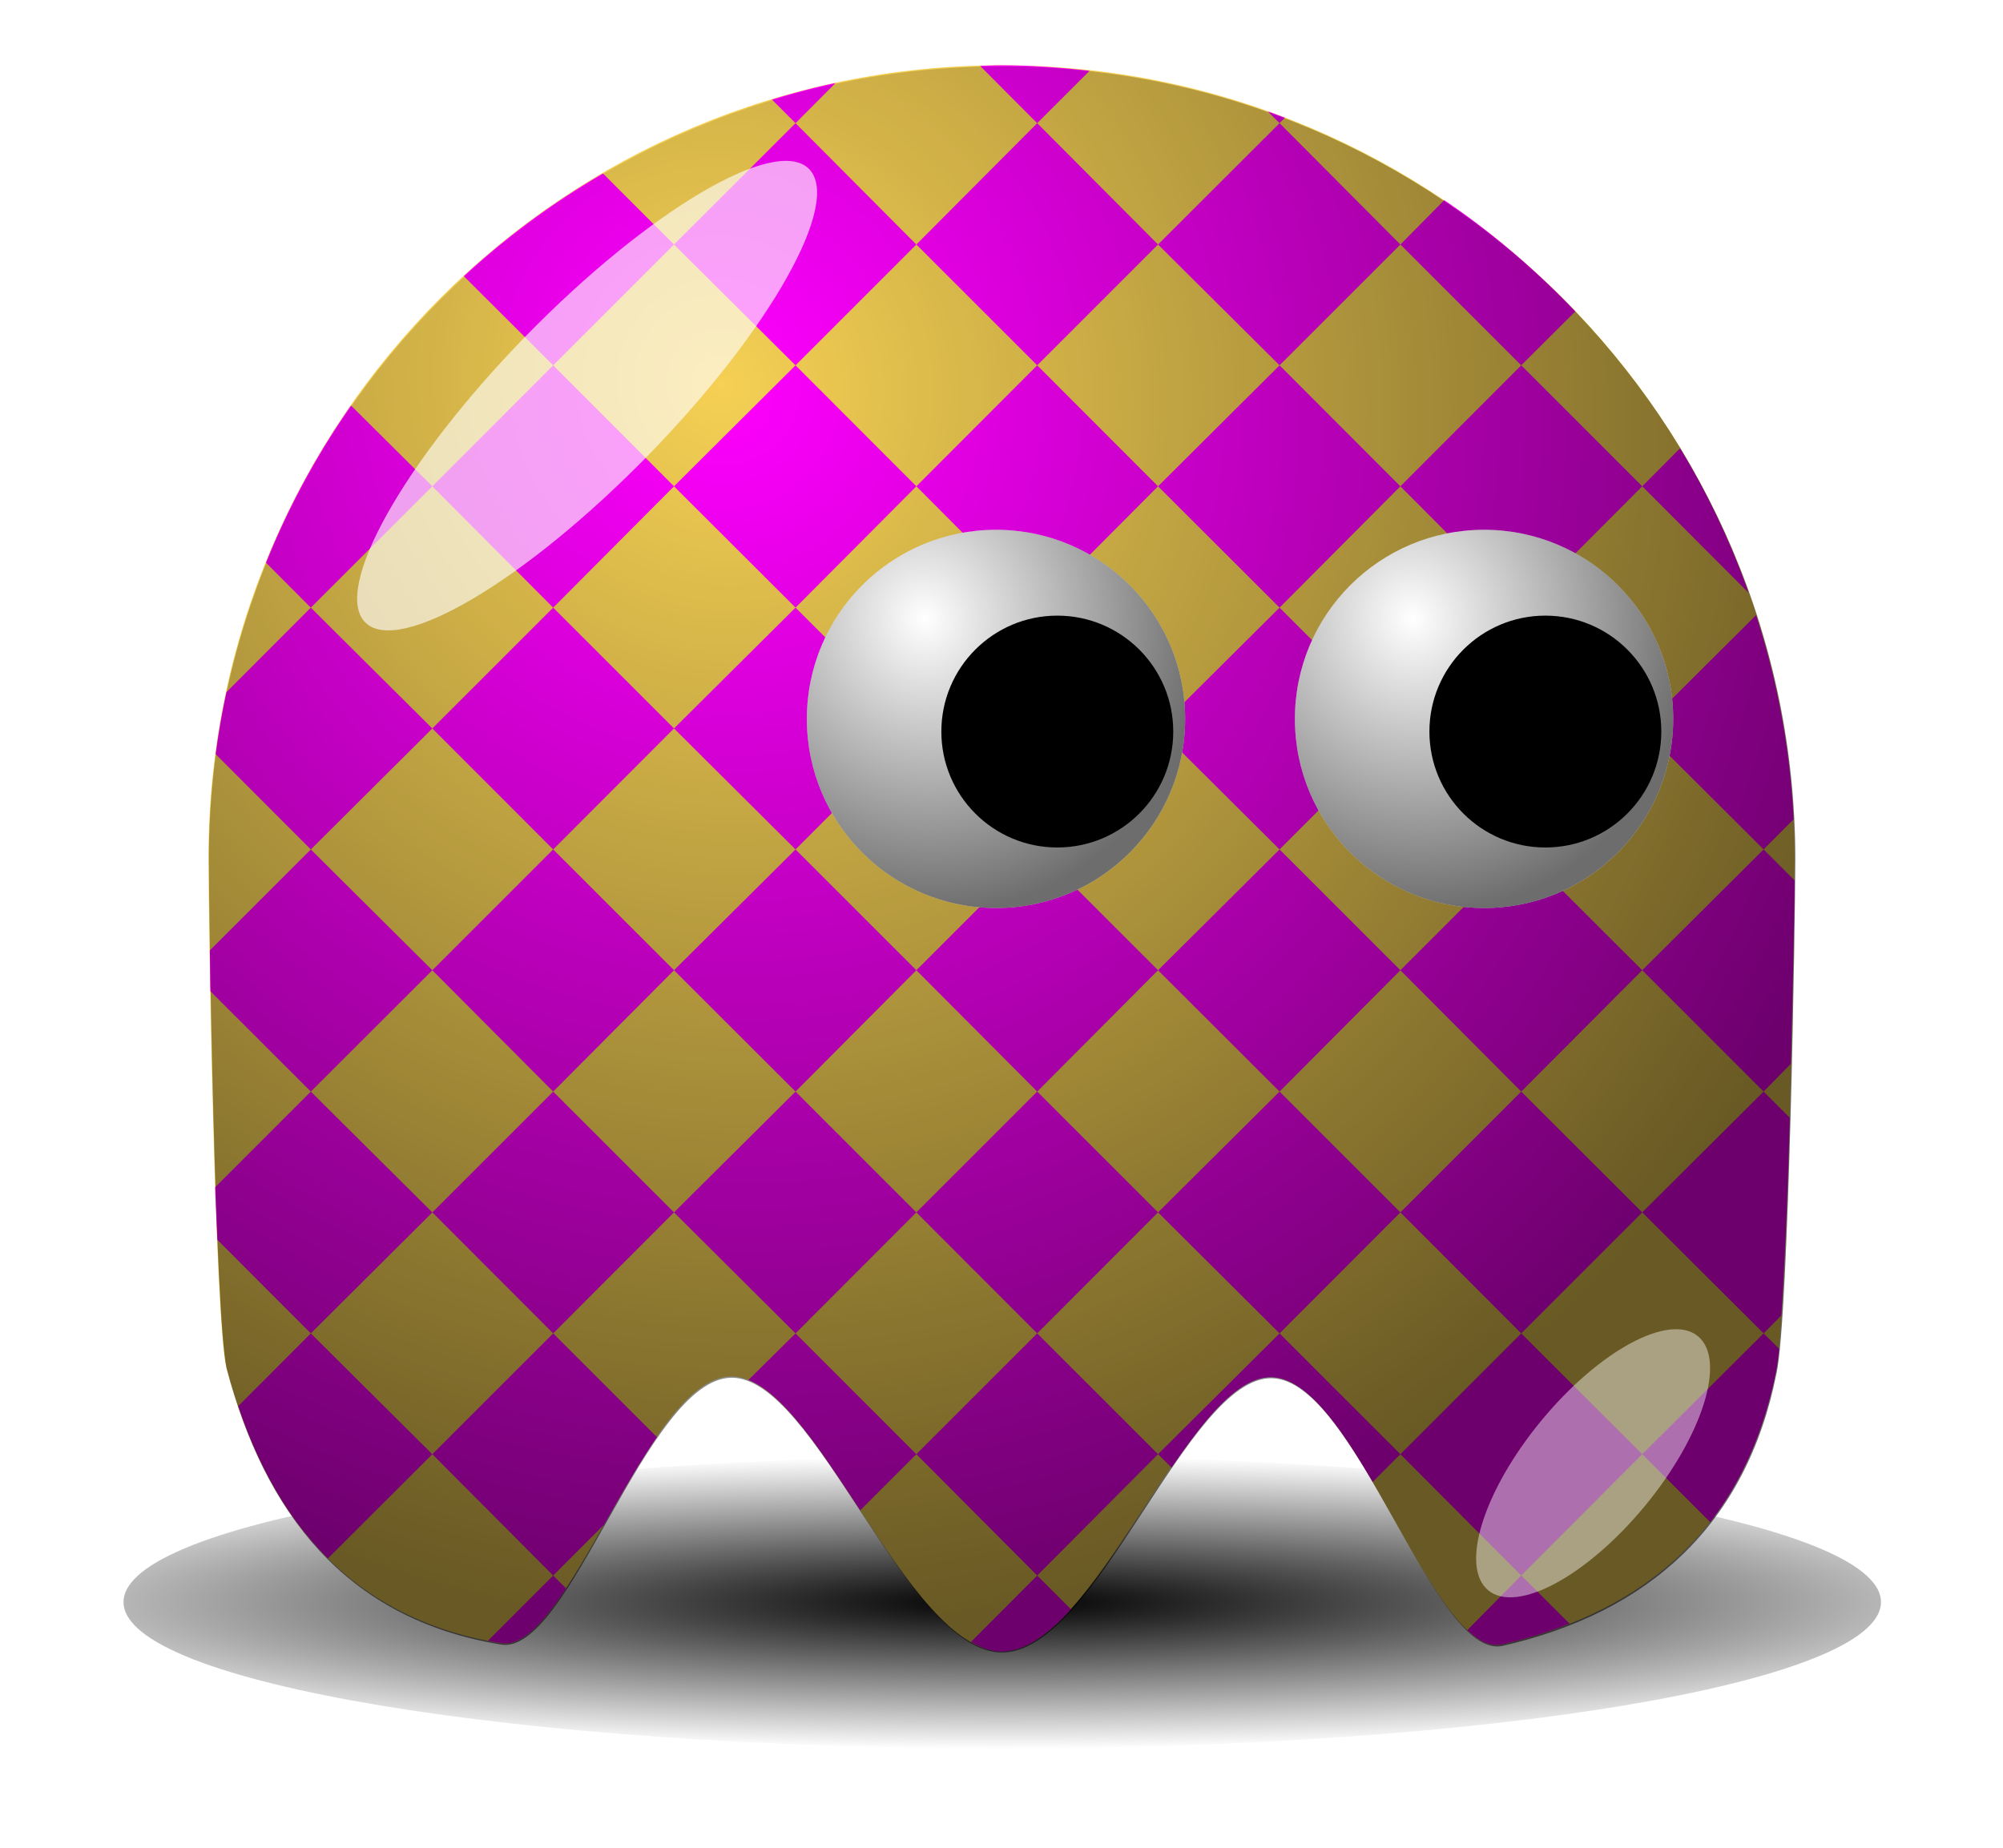 <svg version="1.0" width="117.026" height="108.009" xmlns:xlink="http://www.w3.org/1999/xlink" xmlns="http://www.w3.org/2000/svg"><defs><radialGradient id="prefix__b" gradientUnits="userSpaceOnUse" cy="506.35" cx="210.89" gradientTransform="matrix(1.403 0 0 .206 -89.845 403.11)" r="68"><stop offset="0"/><stop offset="1" stop-opacity="0"/></radialGradient><radialGradient id="prefix__d" xlink:href="#prefix__a" gradientUnits="userSpaceOnUse" cy="497.96" cx="216.99" gradientTransform="matrix(.716 1.413 -1.354 .686 735.84 -155.77)" r="65"/><radialGradient id="prefix__f" xlink:href="#prefix__a" gradientUnits="userSpaceOnUse" cy="409.86" cx="233.5" gradientTransform="matrix(.387 1.516 -1.423 .363 726.51 -93.107)" r="15.5"/><radialGradient xlink:href="#prefix__a" id="prefix__e" gradientUnits="userSpaceOnUse" gradientTransform="matrix(.387 1.516 -1.423 .363 726.51 -93.107)" cx="233.5" cy="409.86" r="15.5"/><filter id="prefix__g" height="1.682" width="1.696" y="-.341" x="-.348"><feGaussianBlur stdDeviation="5.465"/></filter><filter id="prefix__h" height="1.738" width="2.811" y="-.369" x="-.906"><feGaussianBlur stdDeviation="4.151"/></filter><filter id="prefix__c" height="1.68" width="1.14" y="-.34" x="-.07"><feGaussianBlur stdDeviation="3.968"/></filter><linearGradient id="prefix__a"><stop offset="0" stop-opacity="0"/><stop offset="1" stop-opacity=".572"/></linearGradient></defs><path transform="matrix(.755 0 0 .611 -96.973 -216.376)" d="M274 507.36c0 7.73-30.46 14-68 14s-68-6.27-68-14 30.46-14 68-14 68 6.27 68 14z" fill="url(#prefix__b)" filter="url(#prefix__c)"/><path d="M104.853 50.152c0 3.458-.378 26.776-1.098 30.02-1.76 8.882-7.47 13.993-16.046 15.939-3.985.741-8.52-15.555-13.438-15.648-4.919-.092-10.223 16.026-15.754 16.026-5.56 0-10.886-16.125-15.826-16.054-4.94.078-9.488 16.353-13.48 15.583-9.04-1.497-13.773-7.684-15.997-16.14-.678-3.15-1.034-26.375-1.034-29.726 0-25.578 20.759-46.336 46.337-46.336 25.577 0 46.336 20.758 46.336 46.336z" fill="#f5d054"/><path d="M58.509 3.818c-.42 0-.83.02-1.25.03l3.34 3.35 3.06-3.06c-1.68-.19-3.41-.32-5.15-.32zm2.09 3.38l-7.06 7.09 7.06 7.06 7.06-7.06zm7.06 7.09l7.1 7.06 7.06-7.06-7.06-7.09zm7.1-7.09l.31-.32c-.33-.12-.66-.25-1-.37zm7.06 7.09l7.06 7.06 3.16-3.15c-2.31-2.42-4.87-4.62-7.66-6.5zm7.06 7.06l-7.06 7.07 7.06 7.09 7.07-7.09zm7.07 7.07l6.21 6.22a45.336 45.336 0 00-4-8.44zm-7.07 7.09l-7.06 7.06 7.06 7.07 7.07-7.07zm7.07 7.06l7.09 7.07 1.75-1.76c-.2-4.14-.97-8.15-2.19-11.93zm7.09 7.07l-7.09 7.06 7.09 7.09 1.59-1.62c.12-4.73.21-8.71.22-10.72zm0 14.15l-7.09 7.06 7.09 7.071 1.03-1.04c.2-2.92.38-7.16.5-11.56zm0 14.131l-7.09 7.06 3.97 3.97c1.84-2.37 3.14-5.29 3.84-8.78.06-.29.13-.77.19-1.35zm-7.09 7.06l-7.07-7.06-7.06 7.06 7.06 7.09zm-7.07 7.09l-3.15 3.19c.68.64 1.35.97 2 .84 1.41-.32 2.72-.72 3.97-1.22zm-7.06-7.09l-7.06-7.06-7.1 7.06.79.78c2-2.93 3.94-5.32 5.84-5.28 2.04.04 4.01 2.88 5.91 6.12zm-14.16 0l-7.06-7.06-7.06 7.06 7.06 7.09zm-7.06 7.09l-3.87 3.88c.6.34 1.17.56 1.78.56 1.36 0 2.73-1 4.06-2.47zm-7.06-7.09l-7.06-7.06-2.75 2.72c2.11.84 4.29 4.21 6.53 7.62zm-7.06-7.06l7.06-7.07-7.06-7.06-7.1 7.06zm-7.1-7.07l-7.06-7.06-7.06 7.06 7.06 7.07zm-7.06 7.07l-7.06 7.06 7.06 7.09 2.97-2.97c1.01-1.78 2.04-3.59 3.09-5.12zm0 14.15l-3.81 3.81c.24.05.47.09.72.13 1.23.24 2.5-1.15 3.84-3.19zm-7.06-7.09l-7.1-7.06-4.24 4.25c1.18 3.51 2.88 6.55 5.24 8.9zm-7.1-7.06l7.1-7.07-7.1-7.06-5.59 5.59c.04 1.09.09 2.07.13 3.07zm0-14.13l7.1-7.09-7.1-7.06-5.901 5.9.03 2.38zm0-14.15l7.1-7.07-7.1-7.06-4.93 4.94c-.26 1.19-.47 2.4-.63 3.62zm0-14.13l7.1-7.09-4.75-4.72a45.672 45.672 0 00-4.97 9.18zm7.1-7.09l7.06 7.09 7.06-7.09-7.06-7.07zm7.06-7.07l7.06-7.06-4.15-4.151a46.01 46.01 0 00-8.13 6zm7.06-7.06l7.1 7.06 7.06-7.06-7.06-7.091zm7.1-7.091l2.34-2.35c-1.26.27-2.5.6-3.72.97zm0 14.15l-7.1 7.07 7.1 7.09 7.06-7.09zm7.06 7.07l7.06 7.09 7.06-7.09-7.06-7.07zm14.12 0l7.1 7.09 7.06-7.09-7.06-7.07zm7.1 7.09l-7.1 7.06 7.1 7.07 7.06-7.07zm0 14.13l-7.1 7.06 7.1 7.09 7.06-7.09zm7.06 7.06l7.06 7.09 7.07-7.09-7.07-7.06zm7.06 7.09l-7.06 7.06 7.06 7.071 7.07-7.07zm-7.06 7.06l-7.06-7.06-7.1 7.06 7.1 7.071zm-14.16 0l-7.06-7.06-7.06 7.06 7.06 7.071zm-7.06-7.06l7.06-7.09-7.06-7.06-7.06 7.06zm-7.06-7.09l-7.06-7.06-7.1 7.06 7.1 7.09zm-14.16 0l-7.06-7.06-7.06 7.06 7.06 7.09zm-7.06-7.06l7.06-7.07-7.06-7.06-7.06 7.06zm7.06-7.07l7.1 7.07 7.06-7.07-7.06-7.06zm14.16 0l7.06 7.07 7.06-7.07-7.06-7.06z" fill="#f0f"/><path transform="translate(-112.572 -328.638) scale(.713)" d="M305 531.36c0 4.85-.53 37.56-1.54 42.11-2.47 12.46-10.48 19.63-22.51 22.36-5.59 1.04-11.95-21.82-18.85-21.95-6.9-.13-14.34 22.48-22.1 22.48-7.8 0-15.27-22.62-22.2-22.52-6.93.11-13.31 22.94-18.91 21.86-12.68-2.1-19.32-10.78-22.44-22.64-.95-4.42-1.45-37-1.45-41.7 0-35.88 29.12-65 65-65 35.88 0 65 29.12 65 65z" fill="url(#prefix__d)"/><g transform="translate(-86.909 -260.916) scale(.713)"><circle transform="translate(4 7)" cx="239.5" cy="417.862" r="15.5" fill="#fff"/><circle transform="translate(4 7)" cx="239.5" cy="417.862" r="15.5" fill="url(#prefix__e)"/><circle transform="translate(101.71 169.75) scale(.613)" cx="239.5" cy="417.862" r="15.5"/></g><g transform="translate(-115.424 -260.916) scale(.713)"><circle transform="translate(4 7)" cx="239.5" cy="417.862" r="15.5" fill="#fff"/><circle transform="translate(4 7)" cx="239.5" cy="417.862" r="15.5" fill="url(#prefix__f)"/><circle transform="translate(101.71 169.75) scale(.613)" cx="239.5" cy="417.862" r="15.5"/></g><path d="M180.01 413.25c-10.03 10.27-20.41 16.42-23.17 13.72-2.77-2.7 3.13-13.23 13.15-23.5 10.03-10.27 20.41-16.41 23.17-13.71 2.77 2.7-3.13 13.22-13.15 23.49z" fill="#fff" fill-opacity=".627" filter="url(#prefix__g)" transform="translate(-90.473 -268.044) scale(.713)"/><path transform="rotate(39.533 516.87 96.715) scale(.713)" d="M262 501.86c0 7.45-2.46 13.5-5.5 13.5s-5.5-6.05-5.5-13.5 2.46-13.5 5.5-13.5 5.5 6.05 5.5 13.5z" fill="#fff" fill-opacity=".434" filter="url(#prefix__h)"/></svg>